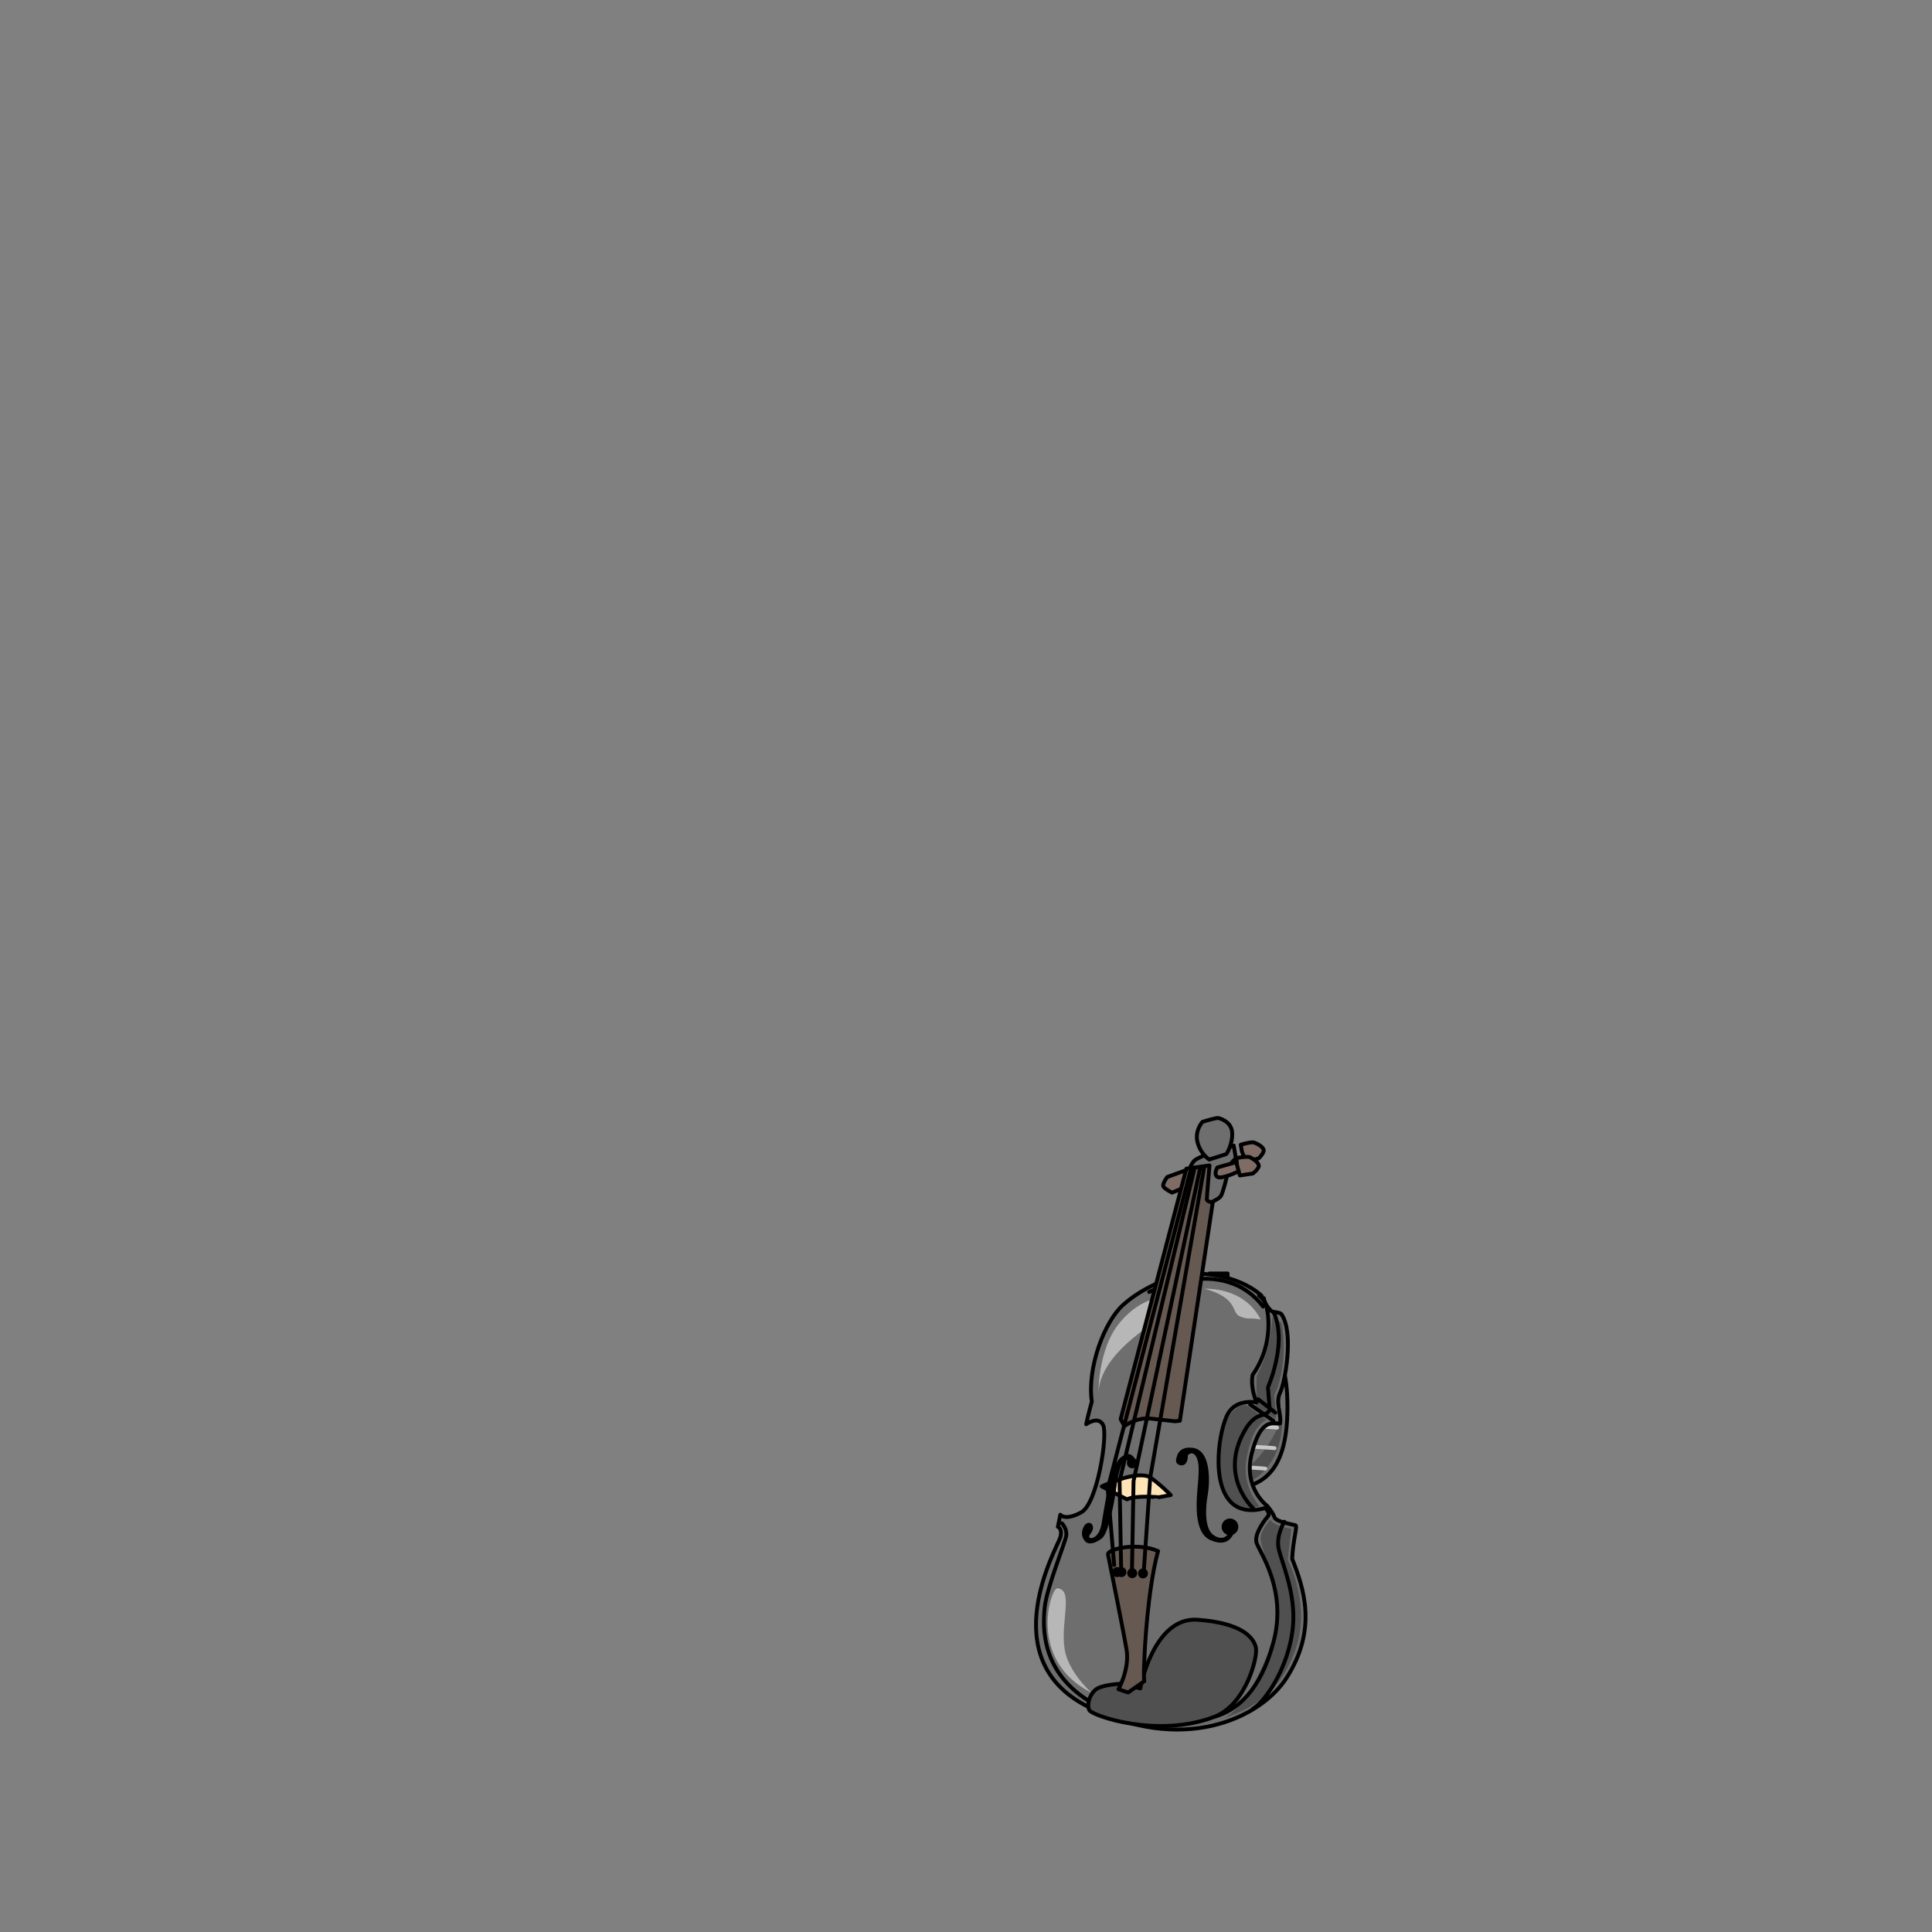 <svg xmlns="http://www.w3.org/2000/svg" width="500" height="500" version="1.1"><rect width="100%" height="100%" fill="#808080" stroke="none"/><g id="x129"><g><path style="fill:#505050;stroke:#000000;stroke-linecap:round;stroke-linejoin:round;" d="M304.5,351.25c0,0-6.75,0.75-7.25,2s-1.75,19.5-0.75,21s13,4.5,13,4.5l-0.25-4.5l-8.5-3.5V358l4.5-1L304.5,351.25z"></path><g><path style="fill:#3F3F3F;stroke:#000000;stroke-linecap:round;stroke-linejoin:round;" d="M325.135,334.713c-1.53-1.531-9.73-1.969-9.73-1.969s-8.199,0.438-9.729,1.969c-1.53,1.529-1.094,11.26-0.984,11.697c0.11,0.438,2.187-0.219,2.187-0.219c0-0.547,0.001-8.965,0.547-10.168c0.547-1.201,7.98-1.311,7.98-1.311s7.435,0.109,7.981,1.311c0.546,1.203,0.547,9.621,0.547,10.168c0,0,2.077,0.656,2.187,0.219S326.665,336.242,325.135,334.713z"></path><g><path style="fill:#505050;stroke:#000000;stroke-linecap:round;stroke-linejoin:round;" d="M324.26,339.273c0-0.466-3.854-0.844-8.609-0.844s-8.609,0.378-8.609,0.844c0,0.034,0.022,0.066,0.061,0.1h-0.061v4.598c0,0,1.312,0.471,8.691,0.471c7.379,0,8.527-0.471,8.527-0.471v-4.598h-0.06C324.238,339.34,324.26,339.308,324.26,339.273z"></path></g><path style="fill:#3F3F3F;" d="M309.691,339.707c0.055,0.197-1.557,2.496-0.354,3.479c0.93,0.156,5.492-0.648,5.492-0.648s-0.163-2.201-0.055-2.83C313.354,339.59,309.691,339.707,309.691,339.707z"></path><path style="opacity:0.5;fill:#FFFFFF;" d="M318.411,339.461c0,0,0.602,1.062-0.328,2.791c2.46-0.118,4.592,0.196,4.592,0.196s-1.476-1.085-0.272-2.853C321.035,339.399,318.411,339.461,318.411,339.461z"></path><polygon style="fill:#505050;stroke:#000000;stroke-linecap:round;stroke-linejoin:round;" points="313,344.224 313,329.574 317.7,329.574 317.7,343.678 "></polygon><g><path style="fill:#6E6E6E;stroke:#000000;stroke-linecap:round;stroke-linejoin:round;" d="M333.197,364.176c0,18.53-7.855,21.318-17.547,21.318c-9.69,0-17.547-4.756-17.547-21.318s7.856-21.318,17.547-21.318C325.342,342.857,333.197,345.645,333.197,364.176z"></path><path style="opacity:0.3;fill:#FFFFFF;" d="M302.177,363.684c0,0,3.717-13.666,11.807-16.836c-1.749-1.859-6.122-1.203-7.652,0C304.801,348.05,300.209,353.516,302.177,363.684z"></path><path style="fill:#505050;" d="M318.794,382.706l5.576,0.219c0,0,8.09-4.154,7.434-16.836C328.415,378.005,318.794,382.706,318.794,382.706z"></path><g><path style="fill:none;stroke:#C8C8C8;stroke-linecap:round;stroke-linejoin:round;" d="M303.434,350.4c0,0,4.473-1.64,12.178-1.64c7.706,0,12.83,1.64,12.83,1.64"></path><path style="fill:none;stroke:#C8C8C8;stroke-linecap:round;stroke-linejoin:round;" d="M301.876,354.992c0,0,5.077-1.312,13.742-1.312c8.666,0,14.382,1.312,14.382,1.312"></path><path style="fill:none;stroke:#C8C8C8;stroke-linecap:round;stroke-linejoin:round;" d="M301.548,359.584c0,0,5.238-0.984,14.106-0.984c8.867,0,14.674,0.984,14.674,0.984"></path><g><path style="fill:none;stroke:#C8C8C8;stroke-linecap:round;stroke-linejoin:round;" d="M300.892,364.176c0,0,5.518-0.656,14.79-0.656c9.271,0,15.302,0.656,15.302,0.656"></path><path style="fill:none;stroke:#C8C8C8;stroke-linecap:round;stroke-linejoin:round;" d="M301.384,369.479c0,0,5.337-0.603,14.306-0.603c8.97,0,14.803,0.603,14.803,0.603"></path><path style="fill:none;stroke:#C8C8C8;stroke-linecap:round;stroke-linejoin:round;" d="M302.021,374.783c0,0,5.103-0.55,13.68-0.55c8.576,0,14.153,0.55,14.153,0.55"></path><path style="fill:none;stroke:#C8C8C8;stroke-linecap:round;stroke-linejoin:round;" d="M304.418,380.086c0,0,4.224-0.495,11.323-0.495s11.717,0.495,11.717,0.495"></path></g></g><path style="opacity:0.3;fill:#FFFFFF;" d="M302.177,363.684c0,0,3.717-13.666,11.807-16.836c-1.749-1.859-6.122-1.203-7.652,0C304.801,348.05,300.209,353.516,302.177,363.684z"></path></g><g><path style="fill:#505050;stroke:#000000;stroke-linecap:round;stroke-linejoin:round;" d="M324.26,388.76h-17.219v-4.598c0,0,1.148-0.472,8.527-0.472c7.38,0,8.691,0.472,8.691,0.472V388.76z"></path><path style="fill:#3F3F3F;" d="M317.919,384.477c-0.055,0.196,0.711,1.808-0.491,2.79c-0.93,0.157-4.646,0.039-4.646,0.039s0.164-2.201,0.055-2.829C314.257,384.358,317.919,384.477,317.919,384.477z"></path><path style="opacity:0.5;fill:#FFFFFF;" d="M317.919,384.477c0,0,0.602,1.061-0.327,2.79c2.459-0.118,4.591,0.196,4.591,0.196s-1.476-1.084-0.272-2.853C320.543,384.414,317.919,384.477,317.919,384.477z"></path><ellipse style="fill:#3F3F3F;stroke:#000000;stroke-linecap:round;stroke-linejoin:round;" cx="315.65" cy="388.858" rx="8.609" ry="0.845"></ellipse></g></g></g><g><path style="fill:#6E6E6E;stroke:#000000;stroke-linecap:round;stroke-linejoin:round;" d="M306.885,329.563c0,0-9.27,1.952-16.17,8.085c-4.984,4.432-9.409,16.517-8.154,25.091c-0.835,2.928-1.464,5.854-1.464,5.854s3.137-2.3,4.393,0.209c1.253,2.509-1.465,20.28-5.646,22.58c-4.182,2.302-5.437,0.629-5.437,0.629l-0.627,3.135c0,0,1.254,0.418,0.627,2.718c-0.627,2.302-17.563,31.154,6.899,43.699c24.464,12.546,44.822,3.326,51.646-7.317c8.084-12.615,4.46-23.278,1.463-30.806c0.208-5.019,1.464-8.503,0.835-8.712c-0.627-0.208-5.017-0.835-5.435-2.09c-0.418-1.256-1.882-2.927-1.882-2.927s-6.272-4.602-3.973-13.591c2.3-8.991,5.226-7.736,7.318-7.736c0.418-2.3-1.255-5.437,0-7.945c1.254-2.509,3.693-15.542,0.347-20.352c-0.556-0.556-2.222-0.421-2.648-0.836c-1.813-1.761-1.88-3.276-1.88-3.276S321.66,329.146,306.885,329.563z"></path><path style="opacity:0.5;fill:#FFFFFF;" d="M275.521,426.788c0.937,5.989,6.969,11.291,6.969,11.291c-16.447-8.224-10.732-26.622-8.921-27.042C277.998,411.343,274.388,419.54,275.521,426.788z"></path><path style="opacity:0.5;fill:#FFFFFF;" d="M311.763,333.537c0,0,10.106-0.662,14.497,7.945c-2.927-0.559-3.206,0.139-5.437-0.837C318.594,339.67,320.545,335.906,311.763,333.537z"></path><path style="opacity:0.5;fill:#FFFFFF;" d="M284.303,361.135c0,0-0.418-11.847,5.576-18.954c5.995-7.11,11.987-6.412,11.987-6.412s-1.254,4.877-4.182,7.107C294.758,345.104,284.024,352.215,284.303,361.135z"></path><path style="fill:#505050;" d="M325.213,361.066l-0.313,3.137l5.229,2.875v-2.143c0,0-0.231-2.929-0.337-3.347c-0.104-0.419,0.649-1.985,0.649-1.985s2.928-7.006,1.255-17.146c-1.255-1.044-2.405-1.569-2.405-1.569s-0.314,8.363-4.078,15.264C325.109,358.034,325.213,361.066,325.213,361.066z"></path><path style="fill:#505050;" d="M325.945,389.815c0,0-4.703-5.122-3.344-12.336c1.358-7.213,3.031-8.573,5.122-10.036c-1.778-1.358-4.81-3.555-4.81-3.555s-2.194-1.882-5.854,4.078c-3.66,5.958-1.778,19.652,2.089,21.325C323.019,390.965,325.945,389.815,325.945,389.815z"></path><path style="fill:#505050;" d="M328.769,393.267c0,0-2.718,2.927-2.509,5.227c0.209,2.299,5.228,15.367,4.704,19.862c-0.522,4.494-7.004,23.313-14.428,26.345c6.065-2.091,13.989-5.243,18.504-17.145c4.602-12.128-1.776-23.835-1.776-23.835l0.941-8.051C334.205,395.67,329.396,394.834,328.769,393.267z"></path><path style="fill:none;stroke:#000000;stroke-linecap:round;stroke-linejoin:round;" d="M297.406,334.373c0,0,19.096-9.827,29.479,3.764"></path><path style="fill:none;stroke:#000000;stroke-linecap:round;stroke-linejoin:round;" d="M314.342,444.282c5.574-1.603,11.847-6.412,15.264-19.445c3.523-13.447-3.555-22.998-4.393-25.509c-0.574-1.729,0.907-4.53,3.068-7.107c0.373-0.946-0.906-1.951-0.906-1.951s-4.879,1.742-8.226-0.978c-6.106-4.962-3.553-19.862-1.253-23.625c2.3-3.764,7.316-2.719,7.316-2.719s-1.671-3.555-1.044-7.108c6.063-8.712,3.624-17.564,3.624-17.564s-0.487-1.951-1.951-2.996"></path><path style="fill:#505050;stroke:#000000;stroke-linecap:round;stroke-linejoin:round;" d="M281.934,442.609c-0.837-1.464,0.209-4.6,2.091-5.646c1.882-1.045,6.481-1.254,6.481-1.254l4.6,1.254c0,0,3.346-18.608,14.846-17.772c11.5,0.837,14.427,4.6,15.054,7.109c0.628,2.509-2.619,14.879-10.663,17.981C299.706,449.928,282.77,444.073,281.934,442.609z"></path><path style="fill:#665951;stroke:#000000;stroke-linecap:round;stroke-linejoin:round;" d="M296.151,435.082l-4.182,2.928l-2.508-0.837c0,0,2.926-5.227,2.09-10.245c-0.837-5.018-4.81-24.671-4.81-24.671c0-1.465,7.736-3.138,12.964-0.838C296.569,412.71,295.733,434.455,296.151,435.082z"></path><circle cx="290.228" cy="406.855" r="1.29"></circle><circle cx="289.113" cy="406.855" r="1.29"></circle><circle cx="293.016" cy="407.136" r="1.289"></circle><circle cx="295.804" cy="407.204" r="1.289"></circle><path style="fill:#FFE5B6;stroke:#000000;stroke-linecap:round;stroke-linejoin:round;" d="M291.69,388.039l-6.551-3.346c0,0,8.781-4.321,12.545-2.371c3.206,2.371,5.297,4.602,5.297,4.602l-3.066,0.558C299.915,387.481,293.642,386.924,291.69,388.039z"></path><path style="fill:#6E6E6E;stroke:#000000;stroke-linecap:round;stroke-linejoin:round;" d="M312.042,311.933c0.418-0.418,3.206-1.396,3.903-2.371c0.696-0.975,1.951-6.97,2.369-7.943c0.418-0.977,1.533-1.814,1.533-1.814l-0.558-3.344c0,0-8.642,2.509-10.176,3.901c-1.533,1.396-3.205,8.085-3.205,8.085L312.042,311.933z"></path><path style="fill:#7E6C65;stroke:#000000;stroke-linecap:round;stroke-linejoin:round;" d="M308.139,306.636l-4.809,2.02c0,0-2.159-1.046-2.3-1.74c-0.14-0.699,1.047-2.301,1.047-2.301l5.714-2.091L308.139,306.636z"></path><path style="fill:#665951;stroke:#000000;stroke-linecap:round;stroke-linejoin:round;" d="M290.02,367.27l0.974,1.811c0,0,3.067-2.368,6.831-1.95s6.272,0.697,6.272,0.697l1.255-0.14l8.503-56.452c0,0-1.534-0.28-1.534-0.836c0-0.56,0.697-8.781,0.697-8.781l-5.993,0.836L290.02,367.27z"></path><path style="fill:#6E6E6E;stroke:#000000;stroke-linecap:round;stroke-linejoin:round;" d="M311.206,290.326c0,0,3.554-1.114,4.111-0.977c0.558,0.141,3.276,0.906,3.555,3.626c0.277,2.718-1.324,5.644-1.533,5.715c-0.209,0.069-4.391,1.394-4.391,1.394s-2.161-1.324-2.997-4.322C309.074,292.62,311.206,290.326,311.206,290.326z"></path><path style="fill:#7E6C65;stroke:#000000;stroke-linecap:round;stroke-linejoin:round;" d="M315.062,302.137c0,0-1.095,1.778,0.026,2.455c1.122,0.677,5.623-1.52,5.623-1.52l-0.741-2.32L315.062,302.137z"></path><path style="fill:#7E6C65;stroke:#000000;stroke-linecap:round;stroke-linejoin:round;" d="M321.381,297.924l-0.278-1.673c0,0,2.719-0.837,3.484-0.558c0.767,0.277,2.719,1.254,2.439,2.23c-0.278,0.976-1.324,1.88-1.324,1.88l-3.275,0.838L321.381,297.924z"></path><path style="fill:#7E6C65;stroke:#000000;stroke-linecap:round;stroke-linejoin:round;" d="M320.113,301.397l-0.105-1.691c0,0,2.79-0.553,3.523-0.195c0.734,0.357,2.574,1.527,2.198,2.469c-0.378,0.94-1.513,1.735-1.513,1.735l-3.344,0.495L320.113,301.397z"></path><path d="M304.654,376.679c-0.069,0.418-0.976,2.091,0.767,2.509s2.091-1.882,1.951-2.439c0.277-0.627,1.394-1.045,2.091,0.068c0.697,1.115,0.976,2.65,0.558,7.181c-0.418,4.528-1.185,12.613,3.206,14.564c4.391,1.953,5.576-0.835,6.203-1.882c-0.627-0.209-1.604,0.28-1.604,0.28s-1.045,2.021-3.623,0.417c-2.579-1.602-2.23-7.247-1.673-10.313c0.557-3.066,1.183-12.476-4.53-12.406C305.212,374.519,304.654,376.679,304.654,376.679z"></path><circle cx="318.314" cy="395.146" r="2.16"></circle><path d="M291.499,376.33c0.493-0.14,1.464-0.052,2.17,1.124c0.225,0.374-0.758,0.81-1.255,1.124c0,0-0.306-0.924-1.351-0.575c-1.044,0.349-1.882,4.53-2.16,6.97c-0.279,2.438-1.95,12.404-3.972,13.312c-1.256,0.975-4.462,2.508-4.739-1.256c0.767,0,1.95-0.349,1.95-0.349s-0.663,1.299,0.104,1.369c0.767,0.069,2.268-0.637,2.823-3.633c0.558-2.998,2.021-13.625,4.043-16.135C289.643,377.219,291.119,376.438,291.499,376.33z"></path><path d="M281.882,397.395c0-0.077,1.228-1.201,0.941-2.377c-0.288-1.178-1.281-1.047-1.884-0.549c-0.601,0.497-1.462,2.482-0.495,3.815C281.411,399.616,281.882,397.395,281.882,397.395z"></path><circle cx="292.989" cy="378.63" r="1.359"></circle><polyline style="fill:none;stroke:#000000;stroke-linecap:round;stroke-linejoin:round;" points="311.624,302.175 297.685,382.322 296.012,406.578 "></polyline><polyline style="fill:none;stroke:#000000;stroke-linecap:round;stroke-linejoin:round;" points="292.945,406.855 293.363,383.3 310.647,302.036 "></polyline><polyline style="fill:none;stroke:#000000;stroke-linecap:round;stroke-linejoin:round;" points="309.114,302.454 289.739,383.298 290.157,406.298 "></polyline><polyline style="fill:none;stroke:#000000;stroke-linecap:round;stroke-linejoin:round;" points="288.346,405.045 286.673,385.251 308.278,302.314 "></polyline><line style="fill:#7E6C65;stroke:#000000;stroke-linecap:round;stroke-linejoin:round;" x1="323.542" y1="363.506" x2="329.534" y2="367.688"></line><line style="fill:#7E6C65;stroke:#000000;stroke-linecap:round;stroke-linejoin:round;" x1="325.606" y1="362.124" x2="330.049" y2="365.583"></line><path style="fill:none;stroke:#000000;stroke-linecap:round;stroke-linejoin:round;" d="M274.824,394.242c0,0,1.394,1.394,1.115,3.206c-0.278,1.811-5.09,13.611-5.575,18.539c-0.488,4.948-1.046,16.237,11.152,24.044"></path><path style="fill:none;stroke:#000000;stroke-linecap:round;stroke-linejoin:round;" d="M332.394,393.822c0,0-2.23,3.555-1.464,7.039c0.767,3.485,4.451,11.431,3.692,19.934c-0.975,10.942-7.527,19.863-10.313,21.396"></path><path style="fill:none;stroke:#000000;stroke-linecap:round;stroke-linejoin:round;" d="M324.309,390.339c0,0-9.13-8.363-2.021-20.387c2.332-3.944,4.81-3.764,4.81-3.764s1.672-0.87,1.531-1.567c-0.138-0.697-0.418-5.228-0.486-5.437c-0.069-0.209,1.657-3.557,2.509-9.096c1.046-6.793-1.045-10.453-1.045-10.453"></path></g></g></svg>